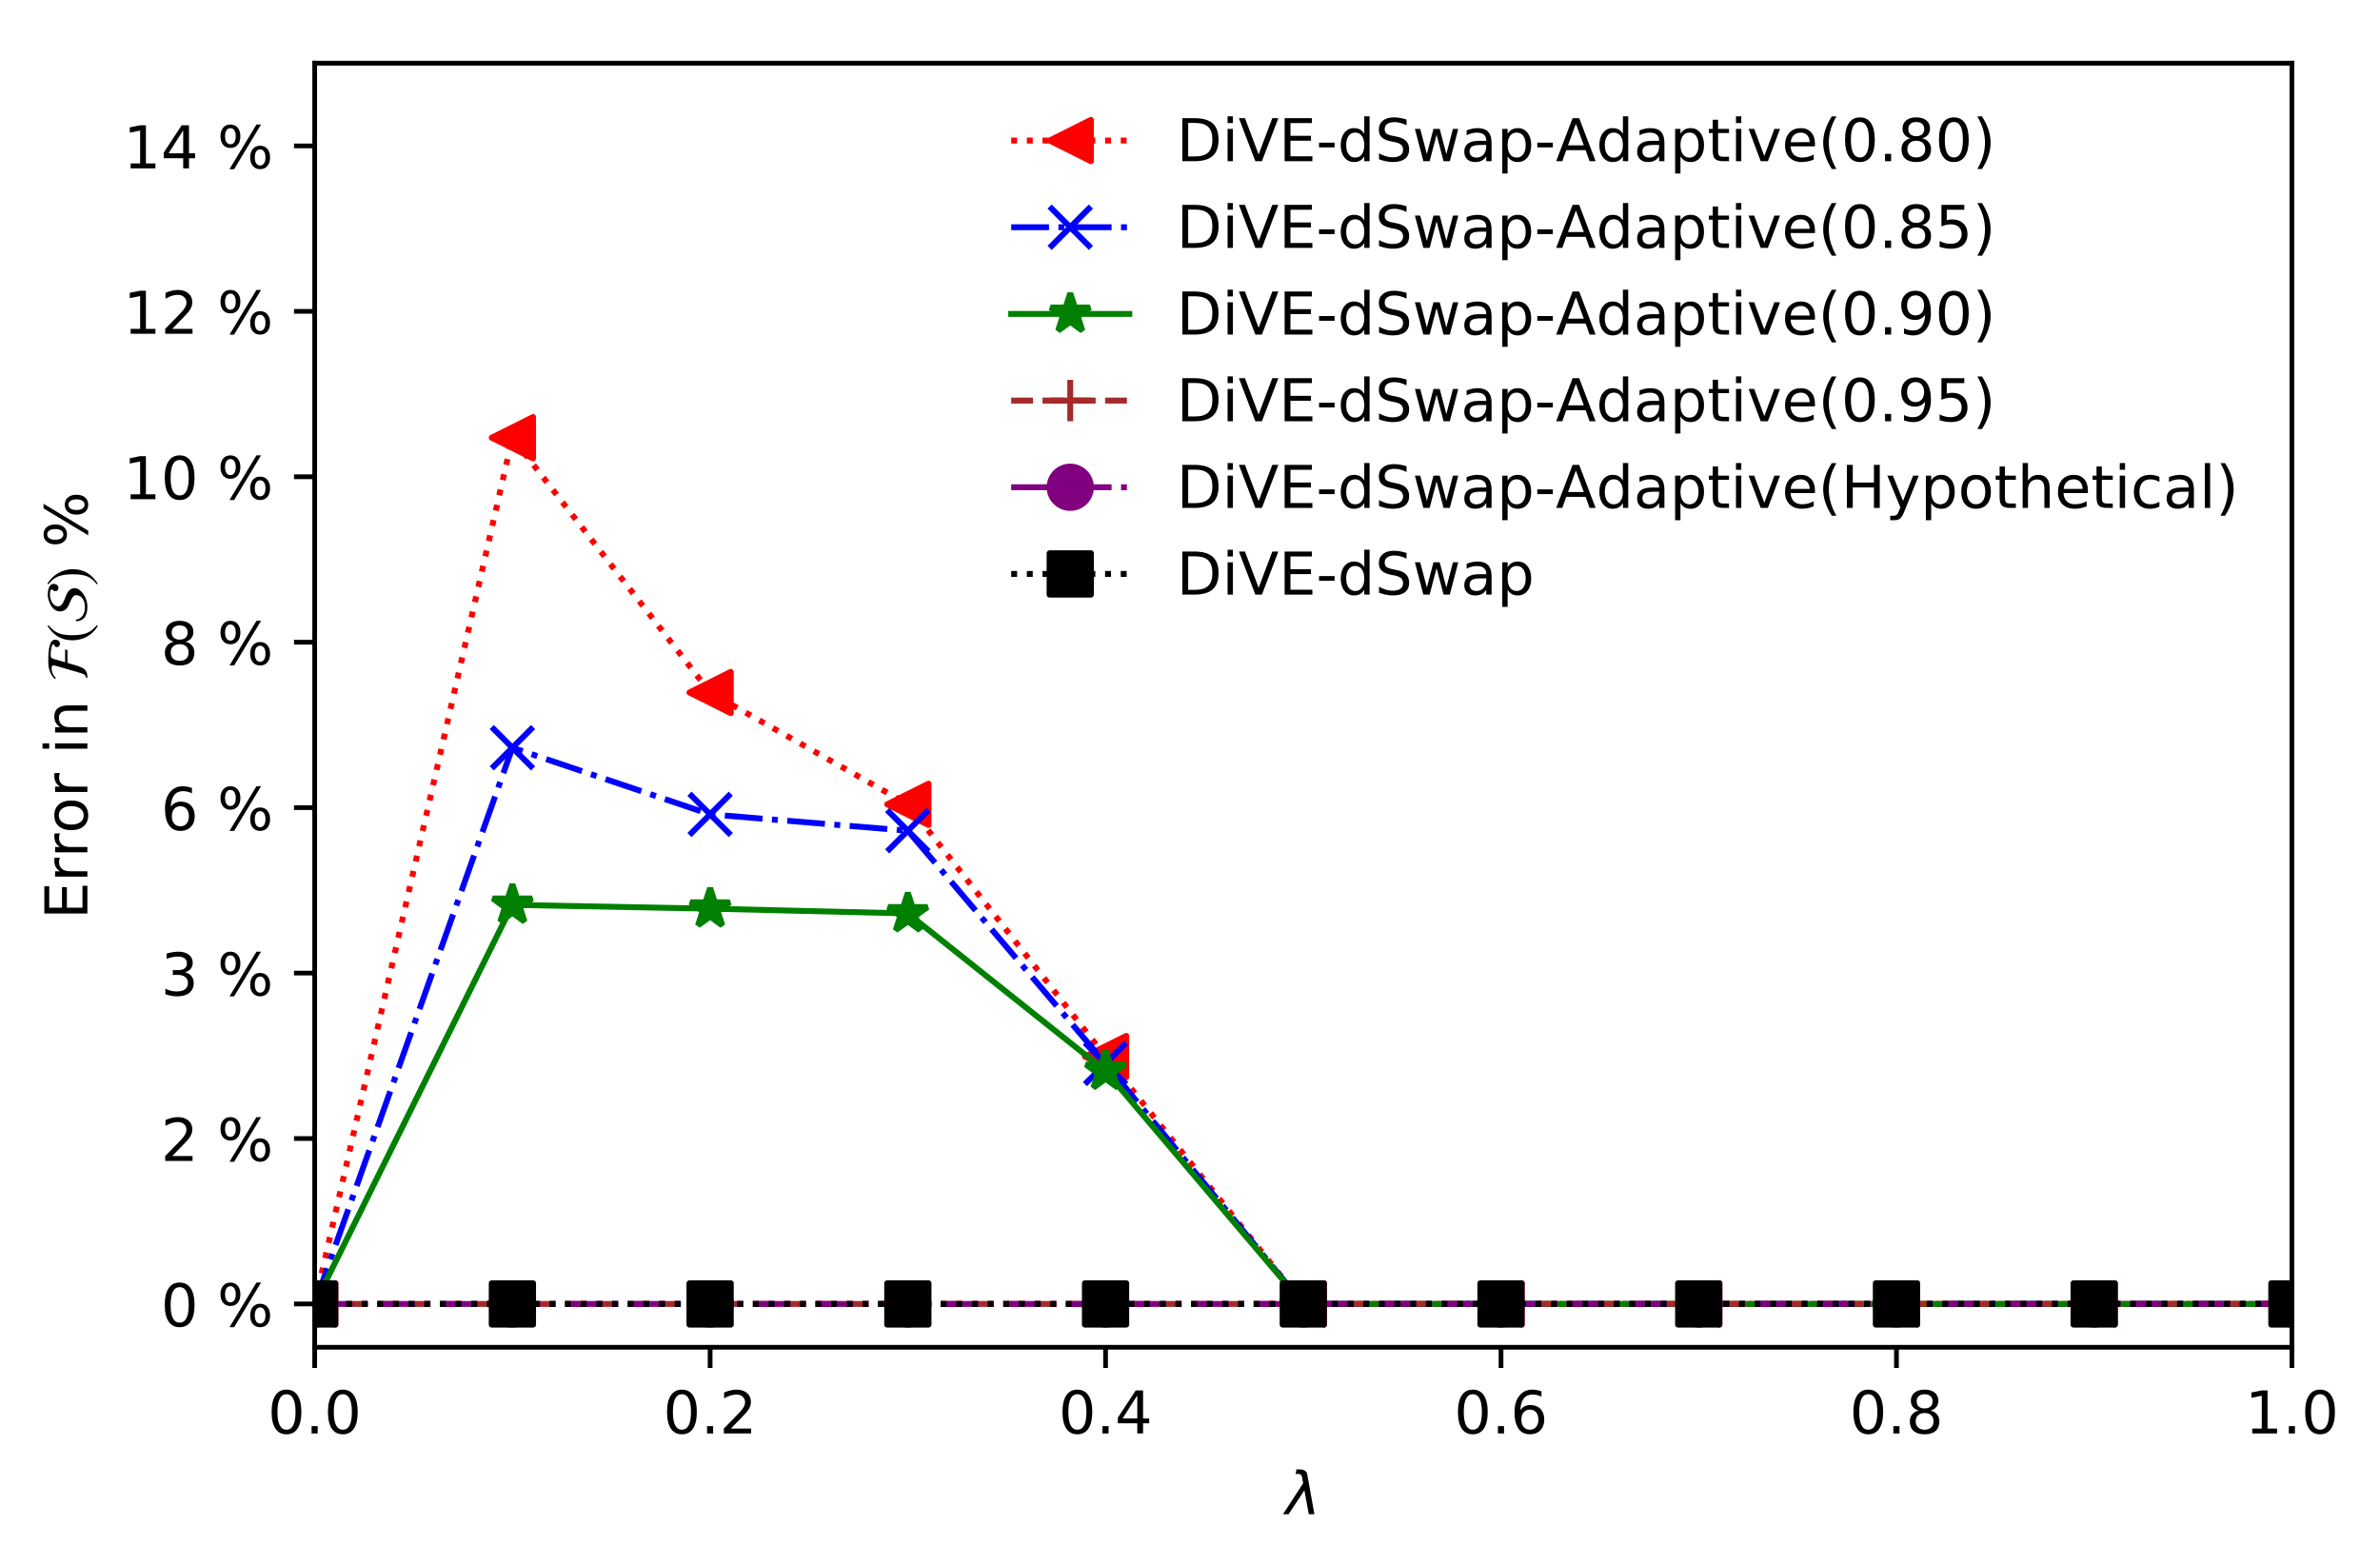 <?xml version="1.0" encoding="utf-8" standalone="no"?>
<!DOCTYPE svg PUBLIC "-//W3C//DTD SVG 1.1//EN"
  "http://www.w3.org/Graphics/SVG/1.1/DTD/svg11.dtd">
<!-- Created with matplotlib (http://matplotlib.org/) -->
<svg height="265pt" version="1.1" viewBox="0 0 403 265" width="403pt" xmlns="http://www.w3.org/2000/svg" xmlns:xlink="http://www.w3.org/1999/xlink">
 <defs>
  <style type="text/css">
*{stroke-linecap:butt;stroke-linejoin:round;}
  </style>
 </defs>
 <g id="figure_1">
  <g id="patch_1">
   <path d="M 0 265.696 
L 403.234 265.696 
L 403.234 0 
L 0 0 
z
" style="fill:#ffffff;"/>
  </g>
  <g id="axes_1">
   <g id="patch_2">
    <path d="M 53.283 228.14 
L 388.083 228.14 
L 388.083 10.7 
L 53.283 10.7 
z
" style="fill:#ffffff;"/>
   </g>
   <g id="matplotlib.axis_1">
    <g id="xtick_1">
     <g id="line2d_1">
      <defs>
       <path d="M 0 0 
L 0 3.5 
" id="m172f32fa11" style="stroke:#000000;stroke-width:0.8;"/>
      </defs>
      <g>
       <use style="stroke:#000000;stroke-width:0.8;" x="53.283" xlink:href="#m172f32fa11" y="228.14"/>
      </g>
     </g>
     <g id="text_1">
      <!-- 0.0 -->
      <defs>
       <path d="M 31.781 66.406 
Q 24.172 66.406 20.328 58.906 
Q 16.5 51.422 16.5 36.375 
Q 16.5 21.391 20.328 13.891 
Q 24.172 6.391 31.781 6.391 
Q 39.453 6.391 43.281 13.891 
Q 47.125 21.391 47.125 36.375 
Q 47.125 51.422 43.281 58.906 
Q 39.453 66.406 31.781 66.406 
z
M 31.781 74.219 
Q 44.047 74.219 50.516 64.516 
Q 56.984 54.828 56.984 36.375 
Q 56.984 17.969 50.516 8.266 
Q 44.047 -1.422 31.781 -1.422 
Q 19.531 -1.422 13.062 8.266 
Q 6.594 17.969 6.594 36.375 
Q 6.594 54.828 13.062 64.516 
Q 19.531 74.219 31.781 74.219 
z
" id="DejaVuSans-30"/>
       <path d="M 10.688 12.406 
L 21 12.406 
L 21 0 
L 10.688 0 
z
" id="DejaVuSans-2e"/>
      </defs>
      <g transform="translate(45.331 242.738)scale(0.1 -0.1)">
       <use xlink:href="#DejaVuSans-30"/>
       <use x="63.623" xlink:href="#DejaVuSans-2e"/>
       <use x="95.41" xlink:href="#DejaVuSans-30"/>
      </g>
     </g>
    </g>
    <g id="xtick_2">
     <g id="line2d_2">
      <g>
       <use style="stroke:#000000;stroke-width:0.8;" x="120.243" xlink:href="#m172f32fa11" y="228.14"/>
      </g>
     </g>
     <g id="text_2">
      <!-- 0.2 -->
      <defs>
       <path d="M 19.188 8.297 
L 53.609 8.297 
L 53.609 0 
L 7.328 0 
L 7.328 8.297 
Q 12.938 14.109 22.625 23.891 
Q 32.328 33.688 34.812 36.531 
Q 39.547 41.844 41.422 45.531 
Q 43.312 49.219 43.312 52.781 
Q 43.312 58.594 39.234 62.25 
Q 35.156 65.922 28.609 65.922 
Q 23.969 65.922 18.812 64.312 
Q 13.672 62.703 7.812 59.422 
L 7.812 69.391 
Q 13.766 71.781 18.938 73 
Q 24.125 74.219 28.422 74.219 
Q 39.75 74.219 46.484 68.547 
Q 53.219 62.891 53.219 53.422 
Q 53.219 48.922 51.531 44.891 
Q 49.859 40.875 45.406 35.406 
Q 44.188 33.984 37.641 27.219 
Q 31.109 20.453 19.188 8.297 
z
" id="DejaVuSans-32"/>
      </defs>
      <g transform="translate(112.291 242.738)scale(0.1 -0.1)">
       <use xlink:href="#DejaVuSans-30"/>
       <use x="63.623" xlink:href="#DejaVuSans-2e"/>
       <use x="95.41" xlink:href="#DejaVuSans-32"/>
      </g>
     </g>
    </g>
    <g id="xtick_3">
     <g id="line2d_3">
      <g>
       <use style="stroke:#000000;stroke-width:0.8;" x="187.203" xlink:href="#m172f32fa11" y="228.14"/>
      </g>
     </g>
     <g id="text_3">
      <!-- 0.4 -->
      <defs>
       <path d="M 37.797 64.312 
L 12.891 25.391 
L 37.797 25.391 
z
M 35.203 72.906 
L 47.609 72.906 
L 47.609 25.391 
L 58.016 25.391 
L 58.016 17.188 
L 47.609 17.188 
L 47.609 0 
L 37.797 0 
L 37.797 17.188 
L 4.891 17.188 
L 4.891 26.703 
z
" id="DejaVuSans-34"/>
      </defs>
      <g transform="translate(179.251 242.738)scale(0.1 -0.1)">
       <use xlink:href="#DejaVuSans-30"/>
       <use x="63.623" xlink:href="#DejaVuSans-2e"/>
       <use x="95.41" xlink:href="#DejaVuSans-34"/>
      </g>
     </g>
    </g>
    <g id="xtick_4">
     <g id="line2d_4">
      <g>
       <use style="stroke:#000000;stroke-width:0.8;" x="254.163" xlink:href="#m172f32fa11" y="228.14"/>
      </g>
     </g>
     <g id="text_4">
      <!-- 0.6 -->
      <defs>
       <path d="M 33.016 40.375 
Q 26.375 40.375 22.484 35.828 
Q 18.609 31.297 18.609 23.391 
Q 18.609 15.531 22.484 10.953 
Q 26.375 6.391 33.016 6.391 
Q 39.656 6.391 43.531 10.953 
Q 47.406 15.531 47.406 23.391 
Q 47.406 31.297 43.531 35.828 
Q 39.656 40.375 33.016 40.375 
z
M 52.594 71.297 
L 52.594 62.312 
Q 48.875 64.062 45.094 64.984 
Q 41.312 65.922 37.594 65.922 
Q 27.828 65.922 22.672 59.328 
Q 17.531 52.734 16.797 39.406 
Q 19.672 43.656 24.016 45.922 
Q 28.375 48.188 33.594 48.188 
Q 44.578 48.188 50.953 41.516 
Q 57.328 34.859 57.328 23.391 
Q 57.328 12.156 50.688 5.359 
Q 44.047 -1.422 33.016 -1.422 
Q 20.359 -1.422 13.672 8.266 
Q 6.984 17.969 6.984 36.375 
Q 6.984 53.656 15.188 63.938 
Q 23.391 74.219 37.203 74.219 
Q 40.922 74.219 44.703 73.484 
Q 48.484 72.75 52.594 71.297 
z
" id="DejaVuSans-36"/>
      </defs>
      <g transform="translate(246.211 242.738)scale(0.1 -0.1)">
       <use xlink:href="#DejaVuSans-30"/>
       <use x="63.623" xlink:href="#DejaVuSans-2e"/>
       <use x="95.41" xlink:href="#DejaVuSans-36"/>
      </g>
     </g>
    </g>
    <g id="xtick_5">
     <g id="line2d_5">
      <g>
       <use style="stroke:#000000;stroke-width:0.8;" x="321.123" xlink:href="#m172f32fa11" y="228.14"/>
      </g>
     </g>
     <g id="text_5">
      <!-- 0.8 -->
      <defs>
       <path d="M 31.781 34.625 
Q 24.75 34.625 20.719 30.859 
Q 16.703 27.094 16.703 20.516 
Q 16.703 13.922 20.719 10.156 
Q 24.75 6.391 31.781 6.391 
Q 38.812 6.391 42.859 10.172 
Q 46.922 13.969 46.922 20.516 
Q 46.922 27.094 42.891 30.859 
Q 38.875 34.625 31.781 34.625 
z
M 21.922 38.812 
Q 15.578 40.375 12.031 44.719 
Q 8.5 49.078 8.5 55.328 
Q 8.5 64.062 14.719 69.141 
Q 20.953 74.219 31.781 74.219 
Q 42.672 74.219 48.875 69.141 
Q 55.078 64.062 55.078 55.328 
Q 55.078 49.078 51.531 44.719 
Q 48 40.375 41.703 38.812 
Q 48.828 37.156 52.797 32.312 
Q 56.781 27.484 56.781 20.516 
Q 56.781 9.906 50.312 4.234 
Q 43.844 -1.422 31.781 -1.422 
Q 19.734 -1.422 13.25 4.234 
Q 6.781 9.906 6.781 20.516 
Q 6.781 27.484 10.781 32.312 
Q 14.797 37.156 21.922 38.812 
z
M 18.312 54.391 
Q 18.312 48.734 21.844 45.562 
Q 25.391 42.391 31.781 42.391 
Q 38.141 42.391 41.719 45.562 
Q 45.312 48.734 45.312 54.391 
Q 45.312 60.062 41.719 63.234 
Q 38.141 66.406 31.781 66.406 
Q 25.391 66.406 21.844 63.234 
Q 18.312 60.062 18.312 54.391 
z
" id="DejaVuSans-38"/>
      </defs>
      <g transform="translate(313.171 242.738)scale(0.1 -0.1)">
       <use xlink:href="#DejaVuSans-30"/>
       <use x="63.623" xlink:href="#DejaVuSans-2e"/>
       <use x="95.41" xlink:href="#DejaVuSans-38"/>
      </g>
     </g>
    </g>
    <g id="xtick_6">
     <g id="line2d_6">
      <g>
       <use style="stroke:#000000;stroke-width:0.8;" x="388.083" xlink:href="#m172f32fa11" y="228.14"/>
      </g>
     </g>
     <g id="text_6">
      <!-- 1.0 -->
      <defs>
       <path d="M 12.406 8.297 
L 28.516 8.297 
L 28.516 63.922 
L 10.984 60.406 
L 10.984 69.391 
L 28.422 72.906 
L 38.281 72.906 
L 38.281 8.297 
L 54.391 8.297 
L 54.391 0 
L 12.406 0 
z
" id="DejaVuSans-31"/>
      </defs>
      <g transform="translate(380.131 242.738)scale(0.1 -0.1)">
       <use xlink:href="#DejaVuSans-31"/>
       <use x="63.623" xlink:href="#DejaVuSans-2e"/>
       <use x="95.41" xlink:href="#DejaVuSans-30"/>
      </g>
     </g>
    </g>
    <g id="text_7">
     <!-- $\lambda$ -->
     <defs>
      <path d="M 36.719 67.438 
L 48.828 0 
L 39.312 0 
L 31.844 40.438 
L 5.125 0 
L -4.391 0 
L 29.734 52.438 
L 28.031 62.109 
Q 26.953 68.266 21.734 68.266 
L 17.047 68.266 
L 18.5 75.984 
L 24.219 75.875 
Q 35.203 75.734 36.719 67.438 
z
" id="DejaVuSans-Oblique-3bb"/>
     </defs>
     <g transform="translate(217.683 256.417)scale(0.1 -0.1)">
      <use transform="translate(0 0.016)" xlink:href="#DejaVuSans-Oblique-3bb"/>
     </g>
    </g>
   </g>
   <g id="matplotlib.axis_2">
    <g id="ytick_1">
     <g id="line2d_7">
      <defs>
       <path d="M 0 0 
L -3.5 0 
" id="m841287f7de" style="stroke:#000000;stroke-width:0.8;"/>
      </defs>
      <g>
       <use style="stroke:#000000;stroke-width:0.8;" x="53.283" xlink:href="#m841287f7de" y="220.806"/>
      </g>
     </g>
     <g id="text_8">
      <!-- 0 % -->
      <defs>
       <path id="DejaVuSans-20"/>
       <path d="M 72.703 32.078 
Q 68.453 32.078 66.031 28.469 
Q 63.625 24.859 63.625 18.406 
Q 63.625 12.062 66.031 8.422 
Q 68.453 4.781 72.703 4.781 
Q 76.859 4.781 79.266 8.422 
Q 81.688 12.062 81.688 18.406 
Q 81.688 24.812 79.266 28.438 
Q 76.859 32.078 72.703 32.078 
z
M 72.703 38.281 
Q 80.422 38.281 84.953 32.906 
Q 89.5 27.547 89.5 18.406 
Q 89.5 9.281 84.938 3.922 
Q 80.375 -1.422 72.703 -1.422 
Q 64.891 -1.422 60.344 3.922 
Q 55.812 9.281 55.812 18.406 
Q 55.812 27.594 60.375 32.938 
Q 64.938 38.281 72.703 38.281 
z
M 22.312 68.016 
Q 18.109 68.016 15.688 64.375 
Q 13.281 60.75 13.281 54.391 
Q 13.281 47.953 15.672 44.328 
Q 18.062 40.719 22.312 40.719 
Q 26.562 40.719 28.969 44.328 
Q 31.391 47.953 31.391 54.391 
Q 31.391 60.688 28.953 64.344 
Q 26.516 68.016 22.312 68.016 
z
M 66.406 74.219 
L 74.219 74.219 
L 28.609 -1.422 
L 20.797 -1.422 
z
M 22.312 74.219 
Q 30.031 74.219 34.609 68.875 
Q 39.203 63.531 39.203 54.391 
Q 39.203 45.172 34.641 39.844 
Q 30.078 34.516 22.312 34.516 
Q 14.547 34.516 10.031 39.859 
Q 5.516 45.219 5.516 54.391 
Q 5.516 63.484 10.047 68.844 
Q 14.594 74.219 22.312 74.219 
z
" id="DejaVuSans-25"/>
      </defs>
      <g transform="translate(27.241 224.605)scale(0.1 -0.1)">
       <use xlink:href="#DejaVuSans-30"/>
       <use x="63.623" xlink:href="#DejaVuSans-20"/>
       <use x="95.41" xlink:href="#DejaVuSans-25"/>
      </g>
     </g>
    </g>
    <g id="ytick_2">
     <g id="line2d_8">
      <g>
       <use style="stroke:#000000;stroke-width:0.8;" x="53.283" xlink:href="#m841287f7de" y="192.792"/>
      </g>
     </g>
     <g id="text_9">
      <!-- 2 % -->
      <g transform="translate(27.241 196.591)scale(0.1 -0.1)">
       <use xlink:href="#DejaVuSans-32"/>
       <use x="63.623" xlink:href="#DejaVuSans-20"/>
       <use x="95.41" xlink:href="#DejaVuSans-25"/>
      </g>
     </g>
    </g>
    <g id="ytick_3">
     <g id="line2d_9">
      <g>
       <use style="stroke:#000000;stroke-width:0.8;" x="53.283" xlink:href="#m841287f7de" y="164.777"/>
      </g>
     </g>
     <g id="text_10">
      <!-- 3 % -->
      <defs>
       <path d="M 40.578 39.312 
Q 47.656 37.797 51.625 33 
Q 55.609 28.219 55.609 21.188 
Q 55.609 10.406 48.188 4.484 
Q 40.766 -1.422 27.094 -1.422 
Q 22.516 -1.422 17.656 -0.516 
Q 12.797 0.391 7.625 2.203 
L 7.625 11.719 
Q 11.719 9.328 16.594 8.109 
Q 21.484 6.891 26.812 6.891 
Q 36.078 6.891 40.938 10.547 
Q 45.797 14.203 45.797 21.188 
Q 45.797 27.641 41.281 31.266 
Q 36.766 34.906 28.719 34.906 
L 20.219 34.906 
L 20.219 43.016 
L 29.109 43.016 
Q 36.375 43.016 40.234 45.922 
Q 44.094 48.828 44.094 54.297 
Q 44.094 59.906 40.109 62.906 
Q 36.141 65.922 28.719 65.922 
Q 24.656 65.922 20.016 65.031 
Q 15.375 64.156 9.812 62.312 
L 9.812 71.094 
Q 15.438 72.656 20.344 73.438 
Q 25.25 74.219 29.594 74.219 
Q 40.828 74.219 47.359 69.109 
Q 53.906 64.016 53.906 55.328 
Q 53.906 49.266 50.438 45.094 
Q 46.969 40.922 40.578 39.312 
z
" id="DejaVuSans-33"/>
      </defs>
      <g transform="translate(27.241 168.577)scale(0.1 -0.1)">
       <use xlink:href="#DejaVuSans-33"/>
       <use x="63.623" xlink:href="#DejaVuSans-20"/>
       <use x="95.41" xlink:href="#DejaVuSans-25"/>
      </g>
     </g>
    </g>
    <g id="ytick_4">
     <g id="line2d_10">
      <g>
       <use style="stroke:#000000;stroke-width:0.8;" x="53.283" xlink:href="#m841287f7de" y="136.763"/>
      </g>
     </g>
     <g id="text_11">
      <!-- 6 % -->
      <g transform="translate(27.241 140.563)scale(0.1 -0.1)">
       <use xlink:href="#DejaVuSans-36"/>
       <use x="63.623" xlink:href="#DejaVuSans-20"/>
       <use x="95.41" xlink:href="#DejaVuSans-25"/>
      </g>
     </g>
    </g>
    <g id="ytick_5">
     <g id="line2d_11">
      <g>
       <use style="stroke:#000000;stroke-width:0.8;" x="53.283" xlink:href="#m841287f7de" y="108.749"/>
      </g>
     </g>
     <g id="text_12">
      <!-- 8 % -->
      <g transform="translate(27.241 112.549)scale(0.1 -0.1)">
       <use xlink:href="#DejaVuSans-38"/>
       <use x="63.623" xlink:href="#DejaVuSans-20"/>
       <use x="95.41" xlink:href="#DejaVuSans-25"/>
      </g>
     </g>
    </g>
    <g id="ytick_6">
     <g id="line2d_12">
      <g>
       <use style="stroke:#000000;stroke-width:0.8;" x="53.283" xlink:href="#m841287f7de" y="80.735"/>
      </g>
     </g>
     <g id="text_13">
      <!-- 10 % -->
      <g transform="translate(20.878 84.534)scale(0.1 -0.1)">
       <use xlink:href="#DejaVuSans-31"/>
       <use x="63.623" xlink:href="#DejaVuSans-30"/>
       <use x="127.246" xlink:href="#DejaVuSans-20"/>
       <use x="159.033" xlink:href="#DejaVuSans-25"/>
      </g>
     </g>
    </g>
    <g id="ytick_7">
     <g id="line2d_13">
      <g>
       <use style="stroke:#000000;stroke-width:0.8;" x="53.283" xlink:href="#m841287f7de" y="52.721"/>
      </g>
     </g>
     <g id="text_14">
      <!-- 12 % -->
      <g transform="translate(20.878 56.52)scale(0.1 -0.1)">
       <use xlink:href="#DejaVuSans-31"/>
       <use x="63.623" xlink:href="#DejaVuSans-32"/>
       <use x="127.246" xlink:href="#DejaVuSans-20"/>
       <use x="159.033" xlink:href="#DejaVuSans-25"/>
      </g>
     </g>
    </g>
    <g id="ytick_8">
     <g id="line2d_14">
      <g>
       <use style="stroke:#000000;stroke-width:0.8;" x="53.283" xlink:href="#m841287f7de" y="24.707"/>
      </g>
     </g>
     <g id="text_15">
      <!-- 14 % -->
      <g transform="translate(20.878 28.506)scale(0.1 -0.1)">
       <use xlink:href="#DejaVuSans-31"/>
       <use x="63.623" xlink:href="#DejaVuSans-34"/>
       <use x="127.246" xlink:href="#DejaVuSans-20"/>
       <use x="159.033" xlink:href="#DejaVuSans-25"/>
      </g>
     </g>
    </g>
    <g id="text_16">
     <!-- Error in $\mathcal{F(S)}$ % -->
     <defs>
      <path d="M 9.812 72.906 
L 55.906 72.906 
L 55.906 64.594 
L 19.672 64.594 
L 19.672 43.016 
L 54.391 43.016 
L 54.391 34.719 
L 19.672 34.719 
L 19.672 8.297 
L 56.781 8.297 
L 56.781 0 
L 9.812 0 
z
" id="DejaVuSans-45"/>
      <path d="M 41.109 46.297 
Q 39.594 47.172 37.812 47.578 
Q 36.031 48 33.891 48 
Q 26.266 48 22.188 43.047 
Q 18.109 38.094 18.109 28.812 
L 18.109 0 
L 9.078 0 
L 9.078 54.688 
L 18.109 54.688 
L 18.109 46.188 
Q 20.953 51.172 25.484 53.578 
Q 30.031 56 36.531 56 
Q 37.453 56 38.578 55.875 
Q 39.703 55.766 41.062 55.516 
z
" id="DejaVuSans-72"/>
      <path d="M 30.609 48.391 
Q 23.391 48.391 19.188 42.75 
Q 14.984 37.109 14.984 27.297 
Q 14.984 17.484 19.156 11.844 
Q 23.344 6.203 30.609 6.203 
Q 37.797 6.203 41.984 11.859 
Q 46.188 17.531 46.188 27.297 
Q 46.188 37.016 41.984 42.703 
Q 37.797 48.391 30.609 48.391 
z
M 30.609 56 
Q 42.328 56 49.016 48.375 
Q 55.719 40.766 55.719 27.297 
Q 55.719 13.875 49.016 6.219 
Q 42.328 -1.422 30.609 -1.422 
Q 18.844 -1.422 12.172 6.219 
Q 5.516 13.875 5.516 27.297 
Q 5.516 40.766 12.172 48.375 
Q 18.844 56 30.609 56 
z
" id="DejaVuSans-6f"/>
      <path d="M 9.422 54.688 
L 18.406 54.688 
L 18.406 0 
L 9.422 0 
z
M 9.422 75.984 
L 18.406 75.984 
L 18.406 64.594 
L 9.422 64.594 
z
" id="DejaVuSans-69"/>
      <path d="M 54.891 33.016 
L 54.891 0 
L 45.906 0 
L 45.906 32.719 
Q 45.906 40.484 42.875 44.328 
Q 39.844 48.188 33.797 48.188 
Q 26.516 48.188 22.312 43.547 
Q 18.109 38.922 18.109 30.906 
L 18.109 0 
L 9.078 0 
L 9.078 54.688 
L 18.109 54.688 
L 18.109 46.188 
Q 21.344 51.125 25.703 53.562 
Q 30.078 56 35.797 56 
Q 45.219 56 50.047 50.172 
Q 54.891 44.344 54.891 33.016 
z
" id="DejaVuSans-6e"/>
      <path d="M 5.906 53.406 
L 4.297 55.203 
Q 11.406 61.797 18.344 64 
Q 25.297 66.203 33.797 66.203 
Q 42.406 66.203 48.594 65.75 
Q 54.797 65.297 60.141 64.047 
Q 65.5 62.797 68.25 60.438 
Q 71 58.094 71 54.5 
Q 71 51.094 69.203 48.797 
Q 67.406 46.5 64.203 46.5 
Q 61.906 46.5 60.203 47.844 
Q 58.5 49.203 58.5 51.203 
Q 58.5 53.094 59.25 54.141 
Q 60 55.203 60.891 55.453 
Q 61.797 55.703 62.5 56.141 
Q 63.203 56.594 63.203 57.5 
Q 63.203 59.5 57.75 60.844 
Q 52.297 62.203 45.203 62.203 
Q 42.094 62.203 40.75 61.25 
Q 39.406 60.297 38.5 57.297 
L 32.797 37.703 
L 54.594 37.703 
L 53.297 33.703 
L 31.703 33.703 
L 27.297 18.797 
Q 25.406 12.297 23.297 8.391 
Q 21.203 4.5 18.344 2.703 
Q 15.5 0.906 12.953 0.453 
Q 10.406 0 6 0 
L 6.797 2.406 
Q 9.5 2.406 11.344 4.5 
Q 13.203 6.594 14.594 11.594 
L 26.406 52.094 
Q 27.406 55.594 27.406 57.297 
Q 27.406 59 26.406 59.797 
Q 25.406 60.594 22.797 60.594 
Q 13.406 60.594 5.906 53.406 
z
" id="STIXNonUnicode-Italic-e232"/>
      <path d="M 30.406 -16.094 
L 29.203 -17.703 
Q 17.594 -11.094 11.188 0.5 
Q 4.797 12.094 4.797 25.203 
Q 4.797 52.906 29.5 67.594 
L 30.406 66 
Q 20.203 57.297 16.797 48.844 
Q 13.406 40.406 13.406 25.5 
Q 13.406 10.703 16.906 1.5 
Q 20.406 -7.703 30.406 -16.094 
z
" id="STIXGeneral-Regular-28"/>
      <path d="M 3.797 19.297 
L 6.406 19.594 
Q 8.094 9.094 17.797 5.703 
Q 22.203 4.094 27.594 4.094 
Q 36 4.094 41.953 8.047 
Q 47.906 12 47.906 19.297 
Q 47.906 22.297 45.047 24.547 
Q 42.203 26.797 38.203 28.391 
Q 34.203 30 30.141 31.953 
Q 26.094 33.906 23.25 37.547 
Q 20.406 41.203 20.406 46.406 
Q 20.406 51.406 23.547 55.547 
Q 26.703 59.703 31.25 62.094 
Q 35.797 64.5 40.188 65.797 
Q 44.594 67.094 47.797 67.094 
Q 56.297 67.094 61.688 64.594 
Q 67.094 62.094 67.094 56.906 
Q 67.094 54.094 65.344 51.547 
Q 63.594 49 60.203 49 
Q 58 49 56.297 50.5 
Q 54.594 52 54.594 54 
Q 54.594 56.297 56.094 57.938 
Q 57.594 59.594 57.594 60 
Q 57.594 61.203 56.688 61.953 
Q 55.797 62.703 54 63 
Q 52.203 63.297 51 63.344 
Q 49.797 63.406 47.797 63.406 
Q 45.797 63.406 42.891 62.656 
Q 40 61.906 36.75 60.406 
Q 33.5 58.906 31.25 55.953 
Q 29 53 29 49.297 
Q 29 45.797 32.141 43.297 
Q 35.297 40.797 39.844 39.094 
Q 44.406 37.406 48.953 35.453 
Q 53.5 33.5 56.641 30 
Q 59.797 26.5 59.797 21.5 
Q 59.797 14.094 50.094 7.047 
Q 40.406 0 28.203 0 
Q 15.5 0 9.641 5.297 
Q 3.797 10.594 3.797 19.297 
z
" id="STIXNonUnicode-Italic-e23f"/>
      <path d="M 2.906 66 
L 4.094 67.594 
Q 15.5 60.797 22 49.188 
Q 28.5 37.594 28.5 24.703 
Q 28.5 -2.594 3.797 -17.703 
L 2.906 -16.094 
Q 13.203 -7.594 16.547 0.844 
Q 19.906 9.297 19.906 24.406 
Q 19.906 39.594 16.547 48.75 
Q 13.203 57.906 2.906 66 
z
" id="STIXGeneral-Regular-29"/>
     </defs>
     <g transform="translate(14.798 155.67)rotate(-90)scale(0.1 -0.1)">
      <use transform="translate(0 0.016)" xlink:href="#DejaVuSans-45"/>
      <use transform="translate(63.184 0.016)" xlink:href="#DejaVuSans-72"/>
      <use transform="translate(104.297 0.016)" xlink:href="#DejaVuSans-72"/>
      <use transform="translate(145.41 0.016)" xlink:href="#DejaVuSans-6f"/>
      <use transform="translate(206.592 0.016)" xlink:href="#DejaVuSans-72"/>
      <use transform="translate(247.705 0.016)" xlink:href="#DejaVuSans-20"/>
      <use transform="translate(279.492 0.016)" xlink:href="#DejaVuSans-69"/>
      <use transform="translate(307.275 0.016)" xlink:href="#DejaVuSans-6e"/>
      <use transform="translate(370.654 0.016)" xlink:href="#DejaVuSans-20"/>
      <use transform="translate(402.441 0.016)" xlink:href="#STIXNonUnicode-Italic-e232"/>
      <use transform="translate(467.641 0.016)" xlink:href="#STIXGeneral-Regular-28"/>
      <use transform="translate(500.941 0.016)" xlink:href="#STIXNonUnicode-Italic-e23f"/>
      <use transform="translate(564.341 0.016)" xlink:href="#STIXGeneral-Regular-29"/>
      <use transform="translate(597.641 0.016)" xlink:href="#DejaVuSans-20"/>
      <use transform="translate(629.428 0.016)" xlink:href="#DejaVuSans-25"/>
     </g>
    </g>
   </g>
   <g id="line2d_15">
    <path clip-path="url(#p559db15f76)" d="M 53.283 220.806 
L 86.763 74.118 
L 120.243 117.267 
L 153.723 136.203 
L 187.203 178.911 
L 220.683 220.806 
L 254.163 220.806 
L 287.643 220.806 
L 321.123 220.806 
L 354.603 220.806 
L 388.083 220.806 
" style="fill:none;stroke:#ff0000;stroke-dasharray:1,1.65;stroke-dashoffset:0;"/>
    <defs>
     <path d="M -3.5 -0 
L 3.5 3.5 
L 3.5 -3.5 
z
" id="m8b43535e10" style="stroke:#ff0000;stroke-linejoin:miter;"/>
    </defs>
    <g clip-path="url(#p559db15f76)">
     <use style="fill:#ff0000;stroke:#ff0000;stroke-linejoin:miter;" x="53.283" xlink:href="#m8b43535e10" y="220.806"/>
     <use style="fill:#ff0000;stroke:#ff0000;stroke-linejoin:miter;" x="86.763" xlink:href="#m8b43535e10" y="74.118"/>
     <use style="fill:#ff0000;stroke:#ff0000;stroke-linejoin:miter;" x="120.243" xlink:href="#m8b43535e10" y="117.267"/>
     <use style="fill:#ff0000;stroke:#ff0000;stroke-linejoin:miter;" x="153.723" xlink:href="#m8b43535e10" y="136.203"/>
     <use style="fill:#ff0000;stroke:#ff0000;stroke-linejoin:miter;" x="187.203" xlink:href="#m8b43535e10" y="178.911"/>
     <use style="fill:#ff0000;stroke:#ff0000;stroke-linejoin:miter;" x="220.683" xlink:href="#m8b43535e10" y="220.806"/>
     <use style="fill:#ff0000;stroke:#ff0000;stroke-linejoin:miter;" x="254.163" xlink:href="#m8b43535e10" y="220.806"/>
     <use style="fill:#ff0000;stroke:#ff0000;stroke-linejoin:miter;" x="287.643" xlink:href="#m8b43535e10" y="220.806"/>
     <use style="fill:#ff0000;stroke:#ff0000;stroke-linejoin:miter;" x="321.123" xlink:href="#m8b43535e10" y="220.806"/>
     <use style="fill:#ff0000;stroke:#ff0000;stroke-linejoin:miter;" x="354.603" xlink:href="#m8b43535e10" y="220.806"/>
     <use style="fill:#ff0000;stroke:#ff0000;stroke-linejoin:miter;" x="388.083" xlink:href="#m8b43535e10" y="220.806"/>
    </g>
   </g>
   <g id="line2d_16">
    <path clip-path="url(#p559db15f76)" d="M 53.283 220.806 
L 86.763 126.616 
L 120.243 137.901 
L 153.723 140.673 
L 187.203 180.089 
L 220.683 220.806 
L 254.163 220.806 
L 287.643 220.806 
L 321.123 220.806 
L 354.603 220.806 
L 388.083 220.806 
" style="fill:none;stroke:#0000ff;stroke-dasharray:6.4,1.6,1,1.6;stroke-dashoffset:0;"/>
    <defs>
     <path d="M -3.5 3.5 
L 3.5 -3.5 
M -3.5 -3.5 
L 3.5 3.5 
" id="m115fc93661" style="stroke:#0000ff;"/>
    </defs>
    <g clip-path="url(#p559db15f76)">
     <use style="fill:#0000ff;stroke:#0000ff;" x="53.283" xlink:href="#m115fc93661" y="220.806"/>
     <use style="fill:#0000ff;stroke:#0000ff;" x="86.763" xlink:href="#m115fc93661" y="126.616"/>
     <use style="fill:#0000ff;stroke:#0000ff;" x="120.243" xlink:href="#m115fc93661" y="137.901"/>
     <use style="fill:#0000ff;stroke:#0000ff;" x="153.723" xlink:href="#m115fc93661" y="140.673"/>
     <use style="fill:#0000ff;stroke:#0000ff;" x="187.203" xlink:href="#m115fc93661" y="180.089"/>
     <use style="fill:#0000ff;stroke:#0000ff;" x="220.683" xlink:href="#m115fc93661" y="220.806"/>
     <use style="fill:#0000ff;stroke:#0000ff;" x="254.163" xlink:href="#m115fc93661" y="220.806"/>
     <use style="fill:#0000ff;stroke:#0000ff;" x="287.643" xlink:href="#m115fc93661" y="220.806"/>
     <use style="fill:#0000ff;stroke:#0000ff;" x="321.123" xlink:href="#m115fc93661" y="220.806"/>
     <use style="fill:#0000ff;stroke:#0000ff;" x="354.603" xlink:href="#m115fc93661" y="220.806"/>
     <use style="fill:#0000ff;stroke:#0000ff;" x="388.083" xlink:href="#m115fc93661" y="220.806"/>
    </g>
   </g>
   <g id="line2d_17">
    <path clip-path="url(#p559db15f76)" d="M 53.283 220.806 
L 86.763 153.229 
L 120.243 153.869 
L 153.723 154.68 
L 187.203 181.35 
L 220.683 220.806 
L 254.163 220.806 
L 287.643 220.806 
L 321.123 220.806 
L 354.603 220.806 
L 388.083 220.806 
" style="fill:none;stroke:#008000;stroke-linecap:square;"/>
    <defs>
     <path d="M 0 -3.5 
L -0.786 -1.082 
L -3.329 -1.082 
L -1.271 0.413 
L -2.057 2.832 
L -0 1.337 
L 2.057 2.832 
L 1.271 0.413 
L 3.329 -1.082 
L 0.786 -1.082 
z
" id="m118c1ca765" style="stroke:#008000;stroke-linejoin:bevel;"/>
    </defs>
    <g clip-path="url(#p559db15f76)">
     <use style="fill:#008000;stroke:#008000;stroke-linejoin:bevel;" x="53.283" xlink:href="#m118c1ca765" y="220.806"/>
     <use style="fill:#008000;stroke:#008000;stroke-linejoin:bevel;" x="86.763" xlink:href="#m118c1ca765" y="153.229"/>
     <use style="fill:#008000;stroke:#008000;stroke-linejoin:bevel;" x="120.243" xlink:href="#m118c1ca765" y="153.869"/>
     <use style="fill:#008000;stroke:#008000;stroke-linejoin:bevel;" x="153.723" xlink:href="#m118c1ca765" y="154.68"/>
     <use style="fill:#008000;stroke:#008000;stroke-linejoin:bevel;" x="187.203" xlink:href="#m118c1ca765" y="181.35"/>
     <use style="fill:#008000;stroke:#008000;stroke-linejoin:bevel;" x="220.683" xlink:href="#m118c1ca765" y="220.806"/>
     <use style="fill:#008000;stroke:#008000;stroke-linejoin:bevel;" x="254.163" xlink:href="#m118c1ca765" y="220.806"/>
     <use style="fill:#008000;stroke:#008000;stroke-linejoin:bevel;" x="287.643" xlink:href="#m118c1ca765" y="220.806"/>
     <use style="fill:#008000;stroke:#008000;stroke-linejoin:bevel;" x="321.123" xlink:href="#m118c1ca765" y="220.806"/>
     <use style="fill:#008000;stroke:#008000;stroke-linejoin:bevel;" x="354.603" xlink:href="#m118c1ca765" y="220.806"/>
     <use style="fill:#008000;stroke:#008000;stroke-linejoin:bevel;" x="388.083" xlink:href="#m118c1ca765" y="220.806"/>
    </g>
   </g>
   <g id="line2d_18">
    <path clip-path="url(#p559db15f76)" d="M 53.283 220.806 
L 86.763 220.806 
L 120.243 220.806 
L 153.723 220.806 
L 187.203 220.806 
L 220.683 220.806 
L 254.163 220.806 
L 287.643 220.806 
L 321.123 220.806 
L 354.603 220.806 
L 388.083 220.806 
" style="fill:none;stroke:#a52a2a;stroke-dasharray:3.7,1.6;stroke-dashoffset:0;"/>
    <defs>
     <path d="M -3.5 0 
L 3.5 0 
M 0 3.5 
L 0 -3.5 
" id="m2a96f77292" style="stroke:#a52a2a;"/>
    </defs>
    <g clip-path="url(#p559db15f76)">
     <use style="fill:#a52a2a;stroke:#a52a2a;" x="53.283" xlink:href="#m2a96f77292" y="220.806"/>
     <use style="fill:#a52a2a;stroke:#a52a2a;" x="86.763" xlink:href="#m2a96f77292" y="220.806"/>
     <use style="fill:#a52a2a;stroke:#a52a2a;" x="120.243" xlink:href="#m2a96f77292" y="220.806"/>
     <use style="fill:#a52a2a;stroke:#a52a2a;" x="153.723" xlink:href="#m2a96f77292" y="220.806"/>
     <use style="fill:#a52a2a;stroke:#a52a2a;" x="187.203" xlink:href="#m2a96f77292" y="220.806"/>
     <use style="fill:#a52a2a;stroke:#a52a2a;" x="220.683" xlink:href="#m2a96f77292" y="220.806"/>
     <use style="fill:#a52a2a;stroke:#a52a2a;" x="254.163" xlink:href="#m2a96f77292" y="220.806"/>
     <use style="fill:#a52a2a;stroke:#a52a2a;" x="287.643" xlink:href="#m2a96f77292" y="220.806"/>
     <use style="fill:#a52a2a;stroke:#a52a2a;" x="321.123" xlink:href="#m2a96f77292" y="220.806"/>
     <use style="fill:#a52a2a;stroke:#a52a2a;" x="354.603" xlink:href="#m2a96f77292" y="220.806"/>
     <use style="fill:#a52a2a;stroke:#a52a2a;" x="388.083" xlink:href="#m2a96f77292" y="220.806"/>
    </g>
   </g>
   <g id="line2d_19">
    <path clip-path="url(#p559db15f76)" d="M 53.283 220.806 
L 86.763 220.806 
L 120.243 220.806 
L 153.723 220.806 
L 187.203 220.806 
L 220.683 220.806 
L 254.163 220.806 
L 287.643 220.806 
L 321.123 220.806 
L 354.603 220.806 
L 388.083 220.806 
" style="fill:none;stroke:#800080;stroke-dasharray:6.4,1.6,1,1.6;stroke-dashoffset:0;"/>
    <defs>
     <path d="M 0 3.5 
C 0.928 3.5 1.819 3.131 2.475 2.475 
C 3.131 1.819 3.5 0.928 3.5 0 
C 3.5 -0.928 3.131 -1.819 2.475 -2.475 
C 1.819 -3.131 0.928 -3.5 0 -3.5 
C -0.928 -3.5 -1.819 -3.131 -2.475 -2.475 
C -3.131 -1.819 -3.5 -0.928 -3.5 0 
C -3.5 0.928 -3.131 1.819 -2.475 2.475 
C -1.819 3.131 -0.928 3.5 0 3.5 
z
" id="m0aea375ad0" style="stroke:#800080;"/>
    </defs>
    <g clip-path="url(#p559db15f76)">
     <use style="fill:#800080;stroke:#800080;" x="53.283" xlink:href="#m0aea375ad0" y="220.806"/>
     <use style="fill:#800080;stroke:#800080;" x="86.763" xlink:href="#m0aea375ad0" y="220.806"/>
     <use style="fill:#800080;stroke:#800080;" x="120.243" xlink:href="#m0aea375ad0" y="220.806"/>
     <use style="fill:#800080;stroke:#800080;" x="153.723" xlink:href="#m0aea375ad0" y="220.806"/>
     <use style="fill:#800080;stroke:#800080;" x="187.203" xlink:href="#m0aea375ad0" y="220.806"/>
     <use style="fill:#800080;stroke:#800080;" x="220.683" xlink:href="#m0aea375ad0" y="220.806"/>
     <use style="fill:#800080;stroke:#800080;" x="254.163" xlink:href="#m0aea375ad0" y="220.806"/>
     <use style="fill:#800080;stroke:#800080;" x="287.643" xlink:href="#m0aea375ad0" y="220.806"/>
     <use style="fill:#800080;stroke:#800080;" x="321.123" xlink:href="#m0aea375ad0" y="220.806"/>
     <use style="fill:#800080;stroke:#800080;" x="354.603" xlink:href="#m0aea375ad0" y="220.806"/>
     <use style="fill:#800080;stroke:#800080;" x="388.083" xlink:href="#m0aea375ad0" y="220.806"/>
    </g>
   </g>
   <g id="line2d_20">
    <path clip-path="url(#p559db15f76)" d="M 53.283 220.806 
L 86.763 220.806 
L 120.243 220.806 
L 153.723 220.806 
L 187.203 220.806 
L 220.683 220.806 
L 254.163 220.806 
L 287.643 220.806 
L 321.123 220.806 
L 354.603 220.806 
L 388.083 220.806 
" style="fill:none;stroke:#000000;stroke-dasharray:1,1.65;stroke-dashoffset:0;"/>
    <defs>
     <path d="M -3.5 3.5 
L 3.5 3.5 
L 3.5 -3.5 
L -3.5 -3.5 
z
" id="mc6d3a90307" style="stroke:#000000;stroke-linejoin:miter;"/>
    </defs>
    <g clip-path="url(#p559db15f76)">
     <use style="stroke:#000000;stroke-linejoin:miter;" x="53.283" xlink:href="#mc6d3a90307" y="220.806"/>
     <use style="stroke:#000000;stroke-linejoin:miter;" x="86.763" xlink:href="#mc6d3a90307" y="220.806"/>
     <use style="stroke:#000000;stroke-linejoin:miter;" x="120.243" xlink:href="#mc6d3a90307" y="220.806"/>
     <use style="stroke:#000000;stroke-linejoin:miter;" x="153.723" xlink:href="#mc6d3a90307" y="220.806"/>
     <use style="stroke:#000000;stroke-linejoin:miter;" x="187.203" xlink:href="#mc6d3a90307" y="220.806"/>
     <use style="stroke:#000000;stroke-linejoin:miter;" x="220.683" xlink:href="#mc6d3a90307" y="220.806"/>
     <use style="stroke:#000000;stroke-linejoin:miter;" x="254.163" xlink:href="#mc6d3a90307" y="220.806"/>
     <use style="stroke:#000000;stroke-linejoin:miter;" x="287.643" xlink:href="#mc6d3a90307" y="220.806"/>
     <use style="stroke:#000000;stroke-linejoin:miter;" x="321.123" xlink:href="#mc6d3a90307" y="220.806"/>
     <use style="stroke:#000000;stroke-linejoin:miter;" x="354.603" xlink:href="#mc6d3a90307" y="220.806"/>
     <use style="stroke:#000000;stroke-linejoin:miter;" x="388.083" xlink:href="#mc6d3a90307" y="220.806"/>
    </g>
   </g>
   <g id="patch_3">
    <path d="M 53.283 228.14 
L 53.283 10.7 
" style="fill:none;stroke:#000000;stroke-linecap:square;stroke-linejoin:miter;stroke-width:0.8;"/>
   </g>
   <g id="patch_4">
    <path d="M 388.083 228.14 
L 388.083 10.7 
" style="fill:none;stroke:#000000;stroke-linecap:square;stroke-linejoin:miter;stroke-width:0.8;"/>
   </g>
   <g id="patch_5">
    <path d="M 53.283 228.14 
L 388.083 228.14 
" style="fill:none;stroke:#000000;stroke-linecap:square;stroke-linejoin:miter;stroke-width:0.8;"/>
   </g>
   <g id="patch_6">
    <path d="M 53.283 10.7 
L 388.083 10.7 
" style="fill:none;stroke:#000000;stroke-linecap:square;stroke-linejoin:miter;stroke-width:0.8;"/>
   </g>
   <g id="legend_1">
    <g id="line2d_21">
     <path d="M 171.223 23.798 
L 191.223 23.798 
" style="fill:none;stroke:#ff0000;stroke-dasharray:1,1.65;stroke-dashoffset:0;"/>
    </g>
    <g id="line2d_22">
     <g>
      <use style="fill:#ff0000;stroke:#ff0000;stroke-linejoin:miter;" x="181.223" xlink:href="#m8b43535e10" y="23.798"/>
     </g>
    </g>
    <g id="text_17">
     <!-- DiVE-dSwap-Adaptive(0.80) -->
     <defs>
      <path d="M 19.672 64.797 
L 19.672 8.109 
L 31.594 8.109 
Q 46.688 8.109 53.688 14.938 
Q 60.688 21.781 60.688 36.531 
Q 60.688 51.172 53.688 57.984 
Q 46.688 64.797 31.594 64.797 
z
M 9.812 72.906 
L 30.078 72.906 
Q 51.266 72.906 61.172 64.094 
Q 71.094 55.281 71.094 36.531 
Q 71.094 17.672 61.125 8.828 
Q 51.172 0 30.078 0 
L 9.812 0 
z
" id="DejaVuSans-44"/>
      <path d="M 28.609 0 
L 0.781 72.906 
L 11.078 72.906 
L 34.188 11.531 
L 57.328 72.906 
L 67.578 72.906 
L 39.797 0 
z
" id="DejaVuSans-56"/>
      <path d="M 4.891 31.391 
L 31.203 31.391 
L 31.203 23.391 
L 4.891 23.391 
z
" id="DejaVuSans-2d"/>
      <path d="M 45.406 46.391 
L 45.406 75.984 
L 54.391 75.984 
L 54.391 0 
L 45.406 0 
L 45.406 8.203 
Q 42.578 3.328 38.25 0.953 
Q 33.938 -1.422 27.875 -1.422 
Q 17.969 -1.422 11.734 6.484 
Q 5.516 14.406 5.516 27.297 
Q 5.516 40.188 11.734 48.094 
Q 17.969 56 27.875 56 
Q 33.938 56 38.25 53.625 
Q 42.578 51.266 45.406 46.391 
z
M 14.797 27.297 
Q 14.797 17.391 18.875 11.75 
Q 22.953 6.109 30.078 6.109 
Q 37.203 6.109 41.297 11.75 
Q 45.406 17.391 45.406 27.297 
Q 45.406 37.203 41.297 42.844 
Q 37.203 48.484 30.078 48.484 
Q 22.953 48.484 18.875 42.844 
Q 14.797 37.203 14.797 27.297 
z
" id="DejaVuSans-64"/>
      <path d="M 53.516 70.516 
L 53.516 60.891 
Q 47.906 63.578 42.922 64.891 
Q 37.938 66.219 33.297 66.219 
Q 25.25 66.219 20.875 63.094 
Q 16.5 59.969 16.5 54.203 
Q 16.5 49.359 19.406 46.891 
Q 22.312 44.438 30.422 42.922 
L 36.375 41.703 
Q 47.406 39.594 52.656 34.297 
Q 57.906 29 57.906 20.125 
Q 57.906 9.516 50.797 4.047 
Q 43.703 -1.422 29.984 -1.422 
Q 24.812 -1.422 18.969 -0.25 
Q 13.141 0.922 6.891 3.219 
L 6.891 13.375 
Q 12.891 10.016 18.656 8.297 
Q 24.422 6.594 29.984 6.594 
Q 38.422 6.594 43.016 9.906 
Q 47.609 13.234 47.609 19.391 
Q 47.609 24.75 44.312 27.781 
Q 41.016 30.812 33.5 32.328 
L 27.484 33.5 
Q 16.453 35.688 11.516 40.375 
Q 6.594 45.062 6.594 53.422 
Q 6.594 63.094 13.406 68.656 
Q 20.219 74.219 32.172 74.219 
Q 37.312 74.219 42.625 73.281 
Q 47.953 72.359 53.516 70.516 
z
" id="DejaVuSans-53"/>
      <path d="M 4.203 54.688 
L 13.188 54.688 
L 24.422 12.016 
L 35.594 54.688 
L 46.188 54.688 
L 57.422 12.016 
L 68.609 54.688 
L 77.594 54.688 
L 63.281 0 
L 52.688 0 
L 40.922 44.828 
L 29.109 0 
L 18.5 0 
z
" id="DejaVuSans-77"/>
      <path d="M 34.281 27.484 
Q 23.391 27.484 19.188 25 
Q 14.984 22.516 14.984 16.5 
Q 14.984 11.719 18.141 8.906 
Q 21.297 6.109 26.703 6.109 
Q 34.188 6.109 38.703 11.406 
Q 43.219 16.703 43.219 25.484 
L 43.219 27.484 
z
M 52.203 31.203 
L 52.203 0 
L 43.219 0 
L 43.219 8.297 
Q 40.141 3.328 35.547 0.953 
Q 30.953 -1.422 24.312 -1.422 
Q 15.922 -1.422 10.953 3.297 
Q 6 8.016 6 15.922 
Q 6 25.141 12.172 29.828 
Q 18.359 34.516 30.609 34.516 
L 43.219 34.516 
L 43.219 35.406 
Q 43.219 41.609 39.141 45 
Q 35.062 48.391 27.688 48.391 
Q 23 48.391 18.547 47.266 
Q 14.109 46.141 10.016 43.891 
L 10.016 52.203 
Q 14.938 54.109 19.578 55.047 
Q 24.219 56 28.609 56 
Q 40.484 56 46.344 49.844 
Q 52.203 43.703 52.203 31.203 
z
" id="DejaVuSans-61"/>
      <path d="M 18.109 8.203 
L 18.109 -20.797 
L 9.078 -20.797 
L 9.078 54.688 
L 18.109 54.688 
L 18.109 46.391 
Q 20.953 51.266 25.266 53.625 
Q 29.594 56 35.594 56 
Q 45.562 56 51.781 48.094 
Q 58.016 40.188 58.016 27.297 
Q 58.016 14.406 51.781 6.484 
Q 45.562 -1.422 35.594 -1.422 
Q 29.594 -1.422 25.266 0.953 
Q 20.953 3.328 18.109 8.203 
z
M 48.688 27.297 
Q 48.688 37.203 44.609 42.844 
Q 40.531 48.484 33.406 48.484 
Q 26.266 48.484 22.188 42.844 
Q 18.109 37.203 18.109 27.297 
Q 18.109 17.391 22.188 11.75 
Q 26.266 6.109 33.406 6.109 
Q 40.531 6.109 44.609 11.75 
Q 48.688 17.391 48.688 27.297 
z
" id="DejaVuSans-70"/>
      <path d="M 34.188 63.188 
L 20.797 26.906 
L 47.609 26.906 
z
M 28.609 72.906 
L 39.797 72.906 
L 67.578 0 
L 57.328 0 
L 50.688 18.703 
L 17.828 18.703 
L 11.188 0 
L 0.781 0 
z
" id="DejaVuSans-41"/>
      <path d="M 18.312 70.219 
L 18.312 54.688 
L 36.812 54.688 
L 36.812 47.703 
L 18.312 47.703 
L 18.312 18.016 
Q 18.312 11.328 20.141 9.422 
Q 21.969 7.516 27.594 7.516 
L 36.812 7.516 
L 36.812 0 
L 27.594 0 
Q 17.188 0 13.234 3.875 
Q 9.281 7.766 9.281 18.016 
L 9.281 47.703 
L 2.688 47.703 
L 2.688 54.688 
L 9.281 54.688 
L 9.281 70.219 
z
" id="DejaVuSans-74"/>
      <path d="M 2.984 54.688 
L 12.5 54.688 
L 29.594 8.797 
L 46.688 54.688 
L 56.203 54.688 
L 35.688 0 
L 23.484 0 
z
" id="DejaVuSans-76"/>
      <path d="M 56.203 29.594 
L 56.203 25.203 
L 14.891 25.203 
Q 15.484 15.922 20.484 11.062 
Q 25.484 6.203 34.422 6.203 
Q 39.594 6.203 44.453 7.469 
Q 49.312 8.734 54.109 11.281 
L 54.109 2.781 
Q 49.266 0.734 44.188 -0.344 
Q 39.109 -1.422 33.891 -1.422 
Q 20.797 -1.422 13.156 6.188 
Q 5.516 13.812 5.516 26.812 
Q 5.516 40.234 12.766 48.109 
Q 20.016 56 32.328 56 
Q 43.359 56 49.781 48.891 
Q 56.203 41.797 56.203 29.594 
z
M 47.219 32.234 
Q 47.125 39.594 43.094 43.984 
Q 39.062 48.391 32.422 48.391 
Q 24.906 48.391 20.391 44.141 
Q 15.875 39.891 15.188 32.172 
z
" id="DejaVuSans-65"/>
      <path d="M 31 75.875 
Q 24.469 64.656 21.281 53.656 
Q 18.109 42.672 18.109 31.391 
Q 18.109 20.125 21.312 9.062 
Q 24.516 -2 31 -13.188 
L 23.188 -13.188 
Q 15.875 -1.703 12.234 9.375 
Q 8.594 20.453 8.594 31.391 
Q 8.594 42.281 12.203 53.312 
Q 15.828 64.359 23.188 75.875 
z
" id="DejaVuSans-28"/>
      <path d="M 8.016 75.875 
L 15.828 75.875 
Q 23.141 64.359 26.781 53.312 
Q 30.422 42.281 30.422 31.391 
Q 30.422 20.453 26.781 9.375 
Q 23.141 -1.703 15.828 -13.188 
L 8.016 -13.188 
Q 14.5 -2 17.703 9.062 
Q 20.906 20.125 20.906 31.391 
Q 20.906 42.672 17.703 53.656 
Q 14.5 64.656 8.016 75.875 
z
" id="DejaVuSans-29"/>
     </defs>
     <g transform="translate(199.223 27.298)scale(0.1 -0.1)">
      <use xlink:href="#DejaVuSans-44"/>
      <use x="77.002" xlink:href="#DejaVuSans-69"/>
      <use x="104.785" xlink:href="#DejaVuSans-56"/>
      <use x="173.193" xlink:href="#DejaVuSans-45"/>
      <use x="236.377" xlink:href="#DejaVuSans-2d"/>
      <use x="272.461" xlink:href="#DejaVuSans-64"/>
      <use x="335.938" xlink:href="#DejaVuSans-53"/>
      <use x="399.414" xlink:href="#DejaVuSans-77"/>
      <use x="481.201" xlink:href="#DejaVuSans-61"/>
      <use x="542.48" xlink:href="#DejaVuSans-70"/>
      <use x="605.957" xlink:href="#DejaVuSans-2d"/>
      <use x="642.01" xlink:href="#DejaVuSans-41"/>
      <use x="710.402" xlink:href="#DejaVuSans-64"/>
      <use x="773.879" xlink:href="#DejaVuSans-61"/>
      <use x="835.158" xlink:href="#DejaVuSans-70"/>
      <use x="898.635" xlink:href="#DejaVuSans-74"/>
      <use x="937.844" xlink:href="#DejaVuSans-69"/>
      <use x="965.627" xlink:href="#DejaVuSans-76"/>
      <use x="1024.807" xlink:href="#DejaVuSans-65"/>
      <use x="1086.33" xlink:href="#DejaVuSans-28"/>
      <use x="1125.344" xlink:href="#DejaVuSans-30"/>
      <use x="1188.967" xlink:href="#DejaVuSans-2e"/>
      <use x="1220.754" xlink:href="#DejaVuSans-38"/>
      <use x="1284.377" xlink:href="#DejaVuSans-30"/>
      <use x="1348" xlink:href="#DejaVuSans-29"/>
     </g>
    </g>
    <g id="line2d_23">
     <path d="M 171.223 38.477 
L 191.223 38.477 
" style="fill:none;stroke:#0000ff;stroke-dasharray:6.4,1.6,1,1.6;stroke-dashoffset:0;"/>
    </g>
    <g id="line2d_24">
     <g>
      <use style="fill:#0000ff;stroke:#0000ff;" x="181.223" xlink:href="#m115fc93661" y="38.477"/>
     </g>
    </g>
    <g id="text_18">
     <!-- DiVE-dSwap-Adaptive(0.85) -->
     <defs>
      <path d="M 10.797 72.906 
L 49.516 72.906 
L 49.516 64.594 
L 19.828 64.594 
L 19.828 46.734 
Q 21.969 47.469 24.109 47.828 
Q 26.266 48.188 28.422 48.188 
Q 40.625 48.188 47.75 41.5 
Q 54.891 34.812 54.891 23.391 
Q 54.891 11.625 47.562 5.094 
Q 40.234 -1.422 26.906 -1.422 
Q 22.312 -1.422 17.547 -0.641 
Q 12.797 0.141 7.719 1.703 
L 7.719 11.625 
Q 12.109 9.234 16.797 8.062 
Q 21.484 6.891 26.703 6.891 
Q 35.156 6.891 40.078 11.328 
Q 45.016 15.766 45.016 23.391 
Q 45.016 31 40.078 35.438 
Q 35.156 39.891 26.703 39.891 
Q 22.75 39.891 18.812 39.016 
Q 14.891 38.141 10.797 36.281 
z
" id="DejaVuSans-35"/>
     </defs>
     <g transform="translate(199.223 41.977)scale(0.1 -0.1)">
      <use xlink:href="#DejaVuSans-44"/>
      <use x="77.002" xlink:href="#DejaVuSans-69"/>
      <use x="104.785" xlink:href="#DejaVuSans-56"/>
      <use x="173.193" xlink:href="#DejaVuSans-45"/>
      <use x="236.377" xlink:href="#DejaVuSans-2d"/>
      <use x="272.461" xlink:href="#DejaVuSans-64"/>
      <use x="335.938" xlink:href="#DejaVuSans-53"/>
      <use x="399.414" xlink:href="#DejaVuSans-77"/>
      <use x="481.201" xlink:href="#DejaVuSans-61"/>
      <use x="542.48" xlink:href="#DejaVuSans-70"/>
      <use x="605.957" xlink:href="#DejaVuSans-2d"/>
      <use x="642.01" xlink:href="#DejaVuSans-41"/>
      <use x="710.402" xlink:href="#DejaVuSans-64"/>
      <use x="773.879" xlink:href="#DejaVuSans-61"/>
      <use x="835.158" xlink:href="#DejaVuSans-70"/>
      <use x="898.635" xlink:href="#DejaVuSans-74"/>
      <use x="937.844" xlink:href="#DejaVuSans-69"/>
      <use x="965.627" xlink:href="#DejaVuSans-76"/>
      <use x="1024.807" xlink:href="#DejaVuSans-65"/>
      <use x="1086.33" xlink:href="#DejaVuSans-28"/>
      <use x="1125.344" xlink:href="#DejaVuSans-30"/>
      <use x="1188.967" xlink:href="#DejaVuSans-2e"/>
      <use x="1220.754" xlink:href="#DejaVuSans-38"/>
      <use x="1284.377" xlink:href="#DejaVuSans-35"/>
      <use x="1348" xlink:href="#DejaVuSans-29"/>
     </g>
    </g>
    <g id="line2d_25">
     <path d="M 171.223 53.155 
L 191.223 53.155 
" style="fill:none;stroke:#008000;stroke-linecap:square;"/>
    </g>
    <g id="line2d_26">
     <g>
      <use style="fill:#008000;stroke:#008000;stroke-linejoin:bevel;" x="181.223" xlink:href="#m118c1ca765" y="53.155"/>
     </g>
    </g>
    <g id="text_19">
     <!-- DiVE-dSwap-Adaptive(0.90) -->
     <defs>
      <path d="M 10.984 1.516 
L 10.984 10.5 
Q 14.703 8.734 18.5 7.812 
Q 22.312 6.891 25.984 6.891 
Q 35.75 6.891 40.891 13.453 
Q 46.047 20.016 46.781 33.406 
Q 43.953 29.203 39.594 26.953 
Q 35.25 24.703 29.984 24.703 
Q 19.047 24.703 12.672 31.312 
Q 6.297 37.938 6.297 49.422 
Q 6.297 60.641 12.938 67.422 
Q 19.578 74.219 30.609 74.219 
Q 43.266 74.219 49.922 64.516 
Q 56.594 54.828 56.594 36.375 
Q 56.594 19.141 48.406 8.859 
Q 40.234 -1.422 26.422 -1.422 
Q 22.703 -1.422 18.891 -0.688 
Q 15.094 0.047 10.984 1.516 
z
M 30.609 32.422 
Q 37.25 32.422 41.125 36.953 
Q 45.016 41.5 45.016 49.422 
Q 45.016 57.281 41.125 61.844 
Q 37.25 66.406 30.609 66.406 
Q 23.969 66.406 20.094 61.844 
Q 16.219 57.281 16.219 49.422 
Q 16.219 41.5 20.094 36.953 
Q 23.969 32.422 30.609 32.422 
z
" id="DejaVuSans-39"/>
     </defs>
     <g transform="translate(199.223 56.655)scale(0.1 -0.1)">
      <use xlink:href="#DejaVuSans-44"/>
      <use x="77.002" xlink:href="#DejaVuSans-69"/>
      <use x="104.785" xlink:href="#DejaVuSans-56"/>
      <use x="173.193" xlink:href="#DejaVuSans-45"/>
      <use x="236.377" xlink:href="#DejaVuSans-2d"/>
      <use x="272.461" xlink:href="#DejaVuSans-64"/>
      <use x="335.938" xlink:href="#DejaVuSans-53"/>
      <use x="399.414" xlink:href="#DejaVuSans-77"/>
      <use x="481.201" xlink:href="#DejaVuSans-61"/>
      <use x="542.48" xlink:href="#DejaVuSans-70"/>
      <use x="605.957" xlink:href="#DejaVuSans-2d"/>
      <use x="642.01" xlink:href="#DejaVuSans-41"/>
      <use x="710.402" xlink:href="#DejaVuSans-64"/>
      <use x="773.879" xlink:href="#DejaVuSans-61"/>
      <use x="835.158" xlink:href="#DejaVuSans-70"/>
      <use x="898.635" xlink:href="#DejaVuSans-74"/>
      <use x="937.844" xlink:href="#DejaVuSans-69"/>
      <use x="965.627" xlink:href="#DejaVuSans-76"/>
      <use x="1024.807" xlink:href="#DejaVuSans-65"/>
      <use x="1086.33" xlink:href="#DejaVuSans-28"/>
      <use x="1125.344" xlink:href="#DejaVuSans-30"/>
      <use x="1188.967" xlink:href="#DejaVuSans-2e"/>
      <use x="1220.754" xlink:href="#DejaVuSans-39"/>
      <use x="1284.377" xlink:href="#DejaVuSans-30"/>
      <use x="1348" xlink:href="#DejaVuSans-29"/>
     </g>
    </g>
    <g id="line2d_27">
     <path d="M 171.223 67.833 
L 191.223 67.833 
" style="fill:none;stroke:#a52a2a;stroke-dasharray:3.7,1.6;stroke-dashoffset:0;"/>
    </g>
    <g id="line2d_28">
     <g>
      <use style="fill:#a52a2a;stroke:#a52a2a;" x="181.223" xlink:href="#m2a96f77292" y="67.833"/>
     </g>
    </g>
    <g id="text_20">
     <!-- DiVE-dSwap-Adaptive(0.95) -->
     <g transform="translate(199.223 71.333)scale(0.1 -0.1)">
      <use xlink:href="#DejaVuSans-44"/>
      <use x="77.002" xlink:href="#DejaVuSans-69"/>
      <use x="104.785" xlink:href="#DejaVuSans-56"/>
      <use x="173.193" xlink:href="#DejaVuSans-45"/>
      <use x="236.377" xlink:href="#DejaVuSans-2d"/>
      <use x="272.461" xlink:href="#DejaVuSans-64"/>
      <use x="335.938" xlink:href="#DejaVuSans-53"/>
      <use x="399.414" xlink:href="#DejaVuSans-77"/>
      <use x="481.201" xlink:href="#DejaVuSans-61"/>
      <use x="542.48" xlink:href="#DejaVuSans-70"/>
      <use x="605.957" xlink:href="#DejaVuSans-2d"/>
      <use x="642.01" xlink:href="#DejaVuSans-41"/>
      <use x="710.402" xlink:href="#DejaVuSans-64"/>
      <use x="773.879" xlink:href="#DejaVuSans-61"/>
      <use x="835.158" xlink:href="#DejaVuSans-70"/>
      <use x="898.635" xlink:href="#DejaVuSans-74"/>
      <use x="937.844" xlink:href="#DejaVuSans-69"/>
      <use x="965.627" xlink:href="#DejaVuSans-76"/>
      <use x="1024.807" xlink:href="#DejaVuSans-65"/>
      <use x="1086.33" xlink:href="#DejaVuSans-28"/>
      <use x="1125.344" xlink:href="#DejaVuSans-30"/>
      <use x="1188.967" xlink:href="#DejaVuSans-2e"/>
      <use x="1220.754" xlink:href="#DejaVuSans-39"/>
      <use x="1284.377" xlink:href="#DejaVuSans-35"/>
      <use x="1348" xlink:href="#DejaVuSans-29"/>
     </g>
    </g>
    <g id="line2d_29">
     <path d="M 171.223 82.511 
L 191.223 82.511 
" style="fill:none;stroke:#800080;stroke-dasharray:6.4,1.6,1,1.6;stroke-dashoffset:0;"/>
    </g>
    <g id="line2d_30">
     <g>
      <use style="fill:#800080;stroke:#800080;" x="181.223" xlink:href="#m0aea375ad0" y="82.511"/>
     </g>
    </g>
    <g id="text_21">
     <!-- DiVE-dSwap-Adaptive(Hypothetical) -->
     <defs>
      <path d="M 9.812 72.906 
L 19.672 72.906 
L 19.672 43.016 
L 55.516 43.016 
L 55.516 72.906 
L 65.375 72.906 
L 65.375 0 
L 55.516 0 
L 55.516 34.719 
L 19.672 34.719 
L 19.672 0 
L 9.812 0 
z
" id="DejaVuSans-48"/>
      <path d="M 32.172 -5.078 
Q 28.375 -14.844 24.75 -17.812 
Q 21.141 -20.797 15.094 -20.797 
L 7.906 -20.797 
L 7.906 -13.281 
L 13.188 -13.281 
Q 16.891 -13.281 18.938 -11.516 
Q 21 -9.766 23.484 -3.219 
L 25.094 0.875 
L 2.984 54.688 
L 12.5 54.688 
L 29.594 11.922 
L 46.688 54.688 
L 56.203 54.688 
z
" id="DejaVuSans-79"/>
      <path d="M 54.891 33.016 
L 54.891 0 
L 45.906 0 
L 45.906 32.719 
Q 45.906 40.484 42.875 44.328 
Q 39.844 48.188 33.797 48.188 
Q 26.516 48.188 22.312 43.547 
Q 18.109 38.922 18.109 30.906 
L 18.109 0 
L 9.078 0 
L 9.078 75.984 
L 18.109 75.984 
L 18.109 46.188 
Q 21.344 51.125 25.703 53.562 
Q 30.078 56 35.797 56 
Q 45.219 56 50.047 50.172 
Q 54.891 44.344 54.891 33.016 
z
" id="DejaVuSans-68"/>
      <path d="M 48.781 52.594 
L 48.781 44.188 
Q 44.969 46.297 41.141 47.344 
Q 37.312 48.391 33.406 48.391 
Q 24.656 48.391 19.812 42.844 
Q 14.984 37.312 14.984 27.297 
Q 14.984 17.281 19.812 11.734 
Q 24.656 6.203 33.406 6.203 
Q 37.312 6.203 41.141 7.25 
Q 44.969 8.297 48.781 10.406 
L 48.781 2.094 
Q 45.016 0.344 40.984 -0.531 
Q 36.969 -1.422 32.422 -1.422 
Q 20.062 -1.422 12.781 6.344 
Q 5.516 14.109 5.516 27.297 
Q 5.516 40.672 12.859 48.328 
Q 20.219 56 33.016 56 
Q 37.156 56 41.109 55.141 
Q 45.062 54.297 48.781 52.594 
z
" id="DejaVuSans-63"/>
      <path d="M 9.422 75.984 
L 18.406 75.984 
L 18.406 0 
L 9.422 0 
z
" id="DejaVuSans-6c"/>
     </defs>
     <g transform="translate(199.223 86.011)scale(0.1 -0.1)">
      <use xlink:href="#DejaVuSans-44"/>
      <use x="77.002" xlink:href="#DejaVuSans-69"/>
      <use x="104.785" xlink:href="#DejaVuSans-56"/>
      <use x="173.193" xlink:href="#DejaVuSans-45"/>
      <use x="236.377" xlink:href="#DejaVuSans-2d"/>
      <use x="272.461" xlink:href="#DejaVuSans-64"/>
      <use x="335.938" xlink:href="#DejaVuSans-53"/>
      <use x="399.414" xlink:href="#DejaVuSans-77"/>
      <use x="481.201" xlink:href="#DejaVuSans-61"/>
      <use x="542.48" xlink:href="#DejaVuSans-70"/>
      <use x="605.957" xlink:href="#DejaVuSans-2d"/>
      <use x="642.01" xlink:href="#DejaVuSans-41"/>
      <use x="710.402" xlink:href="#DejaVuSans-64"/>
      <use x="773.879" xlink:href="#DejaVuSans-61"/>
      <use x="835.158" xlink:href="#DejaVuSans-70"/>
      <use x="898.635" xlink:href="#DejaVuSans-74"/>
      <use x="937.844" xlink:href="#DejaVuSans-69"/>
      <use x="965.627" xlink:href="#DejaVuSans-76"/>
      <use x="1024.807" xlink:href="#DejaVuSans-65"/>
      <use x="1086.33" xlink:href="#DejaVuSans-28"/>
      <use x="1125.344" xlink:href="#DejaVuSans-48"/>
      <use x="1200.539" xlink:href="#DejaVuSans-79"/>
      <use x="1259.719" xlink:href="#DejaVuSans-70"/>
      <use x="1323.195" xlink:href="#DejaVuSans-6f"/>
      <use x="1384.377" xlink:href="#DejaVuSans-74"/>
      <use x="1423.586" xlink:href="#DejaVuSans-68"/>
      <use x="1486.965" xlink:href="#DejaVuSans-65"/>
      <use x="1548.488" xlink:href="#DejaVuSans-74"/>
      <use x="1587.697" xlink:href="#DejaVuSans-69"/>
      <use x="1615.48" xlink:href="#DejaVuSans-63"/>
      <use x="1670.461" xlink:href="#DejaVuSans-61"/>
      <use x="1731.74" xlink:href="#DejaVuSans-6c"/>
      <use x="1759.523" xlink:href="#DejaVuSans-29"/>
     </g>
    </g>
    <g id="line2d_31">
     <path d="M 171.223 97.189 
L 191.223 97.189 
" style="fill:none;stroke:#000000;stroke-dasharray:1,1.65;stroke-dashoffset:0;"/>
    </g>
    <g id="line2d_32">
     <g>
      <use style="stroke:#000000;stroke-linejoin:miter;" x="181.223" xlink:href="#mc6d3a90307" y="97.189"/>
     </g>
    </g>
    <g id="text_22">
     <!-- DiVE-dSwap -->
     <g transform="translate(199.223 100.689)scale(0.1 -0.1)">
      <use xlink:href="#DejaVuSans-44"/>
      <use x="77.002" xlink:href="#DejaVuSans-69"/>
      <use x="104.785" xlink:href="#DejaVuSans-56"/>
      <use x="173.193" xlink:href="#DejaVuSans-45"/>
      <use x="236.377" xlink:href="#DejaVuSans-2d"/>
      <use x="272.461" xlink:href="#DejaVuSans-64"/>
      <use x="335.938" xlink:href="#DejaVuSans-53"/>
      <use x="399.414" xlink:href="#DejaVuSans-77"/>
      <use x="481.201" xlink:href="#DejaVuSans-61"/>
      <use x="542.48" xlink:href="#DejaVuSans-70"/>
     </g>
    </g>
   </g>
  </g>
 </g>
 <defs>
  <clipPath id="p559db15f76">
   <rect height="217.44" width="334.8" x="53.283" y="10.7"/>
  </clipPath>
 </defs>
</svg>
